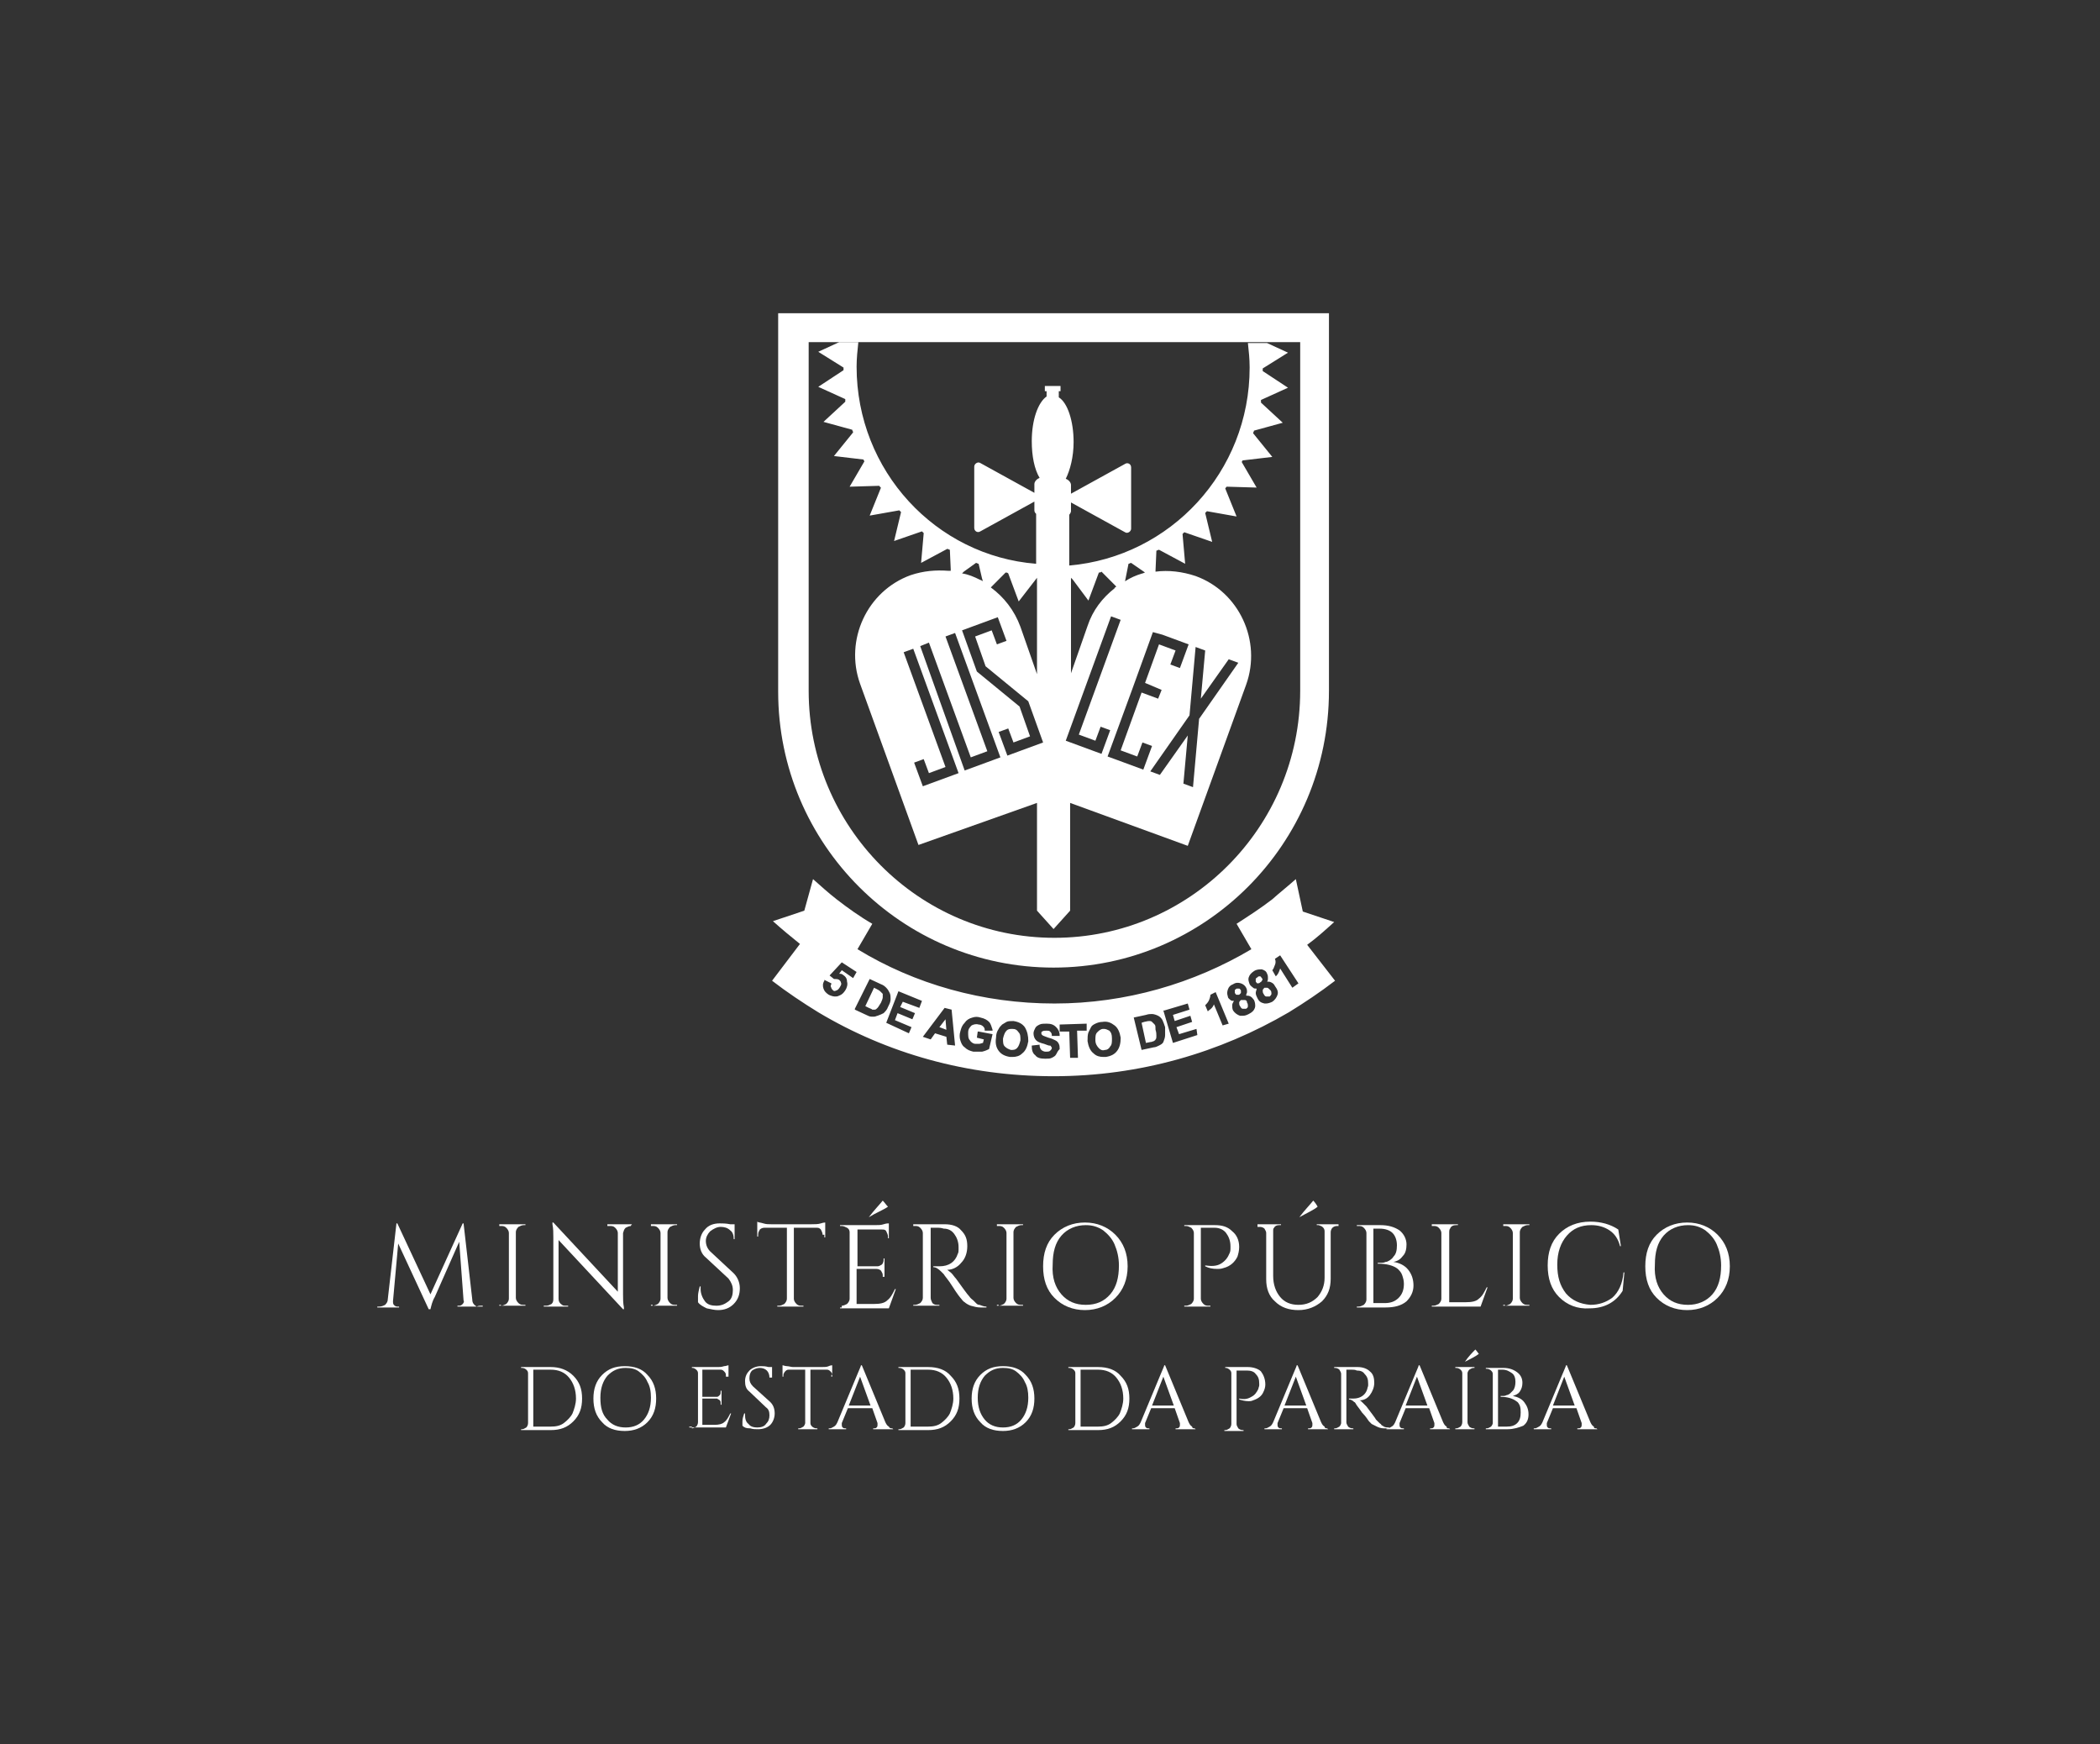 <svg width="295" height="245" viewBox="0 0 295 245" fill="none" xmlns="http://www.w3.org/2000/svg">
<rect x="0" y="0" width="295" height="245" fill="#333333" stroke="none"/>
<path d="M148 135.911C169.302 135.911 186.686 118.563 186.686 97.031V44H109.314V97.154C109.314 118.563 126.698 135.911 148 135.911ZM113.477 48.06H182.646V97.031C182.646 116.225 167.098 131.728 148.122 131.728C129.024 131.728 113.599 116.102 113.599 97.031V48.06H113.477Z" fill="white"/>
<path d="M145.674 112.78V127.914L148 130.498L150.326 127.914V112.78L166.853 118.809L175.055 96.169C177.259 90.017 174.076 83.127 167.955 80.912C166.118 80.297 164.16 80.051 162.323 80.297V80.174L162.446 77.344C162.568 77.344 162.691 77.221 162.813 77.221L166.486 79.19L166.118 75.007C166.241 74.883 166.241 74.883 166.363 74.76L170.281 76.114L169.301 72.053C169.424 71.93 169.424 71.93 169.546 71.807L173.709 72.546L172.117 68.608C172.24 68.485 172.24 68.362 172.362 68.362L176.524 68.485L174.443 64.917C174.443 64.794 174.566 64.671 174.566 64.671L178.728 64.179L176.035 60.857C176.035 60.734 176.157 60.611 176.157 60.488L180.197 59.38L177.137 56.55C177.137 56.427 177.137 56.304 177.137 56.181L180.932 54.459L177.381 52.121C177.381 51.998 177.381 51.875 177.381 51.752L180.932 49.537L177.993 48.184H175.3C175.423 49.291 175.545 50.398 175.545 51.629C175.545 66.271 164.405 78.206 150.204 79.436V72.3C150.326 72.177 150.448 71.93 150.448 71.807V70.577L158.039 74.76C158.406 75.007 158.896 74.637 158.896 74.268V65.655C158.896 65.163 158.406 64.917 158.039 65.163L150.448 69.347V68.116C150.448 67.747 150.081 67.378 149.714 67.255C150.326 66.025 150.816 64.179 150.816 62.087C150.816 59.134 149.959 56.55 148.734 55.812V54.951H148.979V54.213H146.776V54.951H147.021V55.689C145.796 56.55 144.939 59.011 144.939 61.964C144.939 64.056 145.307 65.901 146.041 67.132C145.674 67.255 145.307 67.624 145.307 67.993V69.224L137.716 65.04C137.349 64.794 136.859 65.163 136.859 65.532V74.145C136.859 74.637 137.349 74.883 137.716 74.637L145.307 70.454V71.684C145.307 71.93 145.429 72.053 145.551 72.177V79.19C131.473 78.082 120.332 66.147 120.332 51.506C120.332 50.398 120.455 49.168 120.577 48.06H117.884L114.946 49.414L118.496 51.629C118.496 51.752 118.496 51.875 118.496 51.998L114.946 54.336L118.741 56.058C118.741 56.181 118.741 56.304 118.741 56.427L115.68 59.257L119.72 60.365C119.72 60.488 119.843 60.611 119.843 60.734L117.149 64.056L121.312 64.548C121.312 64.671 121.434 64.794 121.434 64.794L119.353 68.362L123.515 68.239C123.638 68.362 123.638 68.485 123.76 68.485L122.169 72.423L126.331 71.684C126.454 71.807 126.454 71.807 126.576 71.93L125.597 75.991L129.514 74.637C129.637 74.76 129.637 74.76 129.759 74.883L129.392 79.067L133.064 77.098C133.187 77.098 133.309 77.221 133.432 77.221L133.554 79.928V80.174C133.432 80.174 133.309 80.174 133.187 80.174C131.473 80.051 129.759 80.174 127.923 80.789C121.801 83.004 118.618 89.894 120.822 96.046L129.024 118.686L145.674 112.78ZM167.955 90.879L169.301 91.371L168.689 98.138L172.607 92.601L173.954 93.094L168.445 100.968L167.588 110.565L166.241 110.073L166.853 103.306L162.936 108.843L161.589 108.351L167.098 100.476L167.955 90.879ZM163.303 89.156L166.975 90.51L165.751 93.832L164.405 93.34L165.139 91.371L162.813 90.51L160.854 95.923L163.18 96.908L162.691 98.138L160.365 97.277L157.426 105.398L159.753 106.259L160.487 104.29L161.834 104.782L160.609 108.104L156.937 106.751L155.59 106.259L159.018 96.908L159.508 95.554L161.956 88.787L163.303 89.156ZM158.528 79.19C158.651 79.19 158.773 79.067 158.896 79.067L160.854 80.42C160.732 80.42 160.609 80.543 160.487 80.543C159.63 80.789 158.773 81.159 158.039 81.651L158.528 79.19ZM150.326 81.035C150.326 81.035 150.448 81.035 150.326 81.035L150.693 81.405L152.897 84.358L154.366 80.42C154.488 80.42 154.611 80.42 154.733 80.297L156.814 82.389C156.692 82.512 156.57 82.512 156.57 82.635C154.856 83.988 153.509 85.711 152.774 87.926L150.448 94.57V81.035H150.326ZM156.08 86.572L157.426 87.064L151.55 103.183L153.876 104.044L154.611 102.075L155.957 102.568L154.733 105.89L149.714 104.044L156.08 86.572ZM146.531 104.29L141.512 106.136L140.287 102.814L141.634 102.322L142.368 104.29L144.695 103.429L143.225 99.246L137.227 94.324L135.146 88.541L140.165 86.695L141.389 90.017L140.042 90.51L139.308 88.541L136.982 89.402L138.451 93.586L144.45 98.507L146.531 104.29ZM139.43 82.266L141.267 80.42C141.389 80.42 141.512 80.42 141.634 80.543L143.103 84.481L145.674 81.159V94.693L143.348 88.049C142.491 85.711 141.022 83.865 139.186 82.512L139.43 82.266ZM135.39 80.297L137.104 79.067C137.227 79.067 137.349 79.19 137.472 79.19L137.961 81.281L138.084 81.651C137.961 81.528 137.839 81.528 137.594 81.405C136.859 81.035 136.003 80.666 135.146 80.543L135.39 80.297ZM130.493 90.263L136.37 106.382L138.696 105.521L132.82 89.402L134.166 88.91L140.532 106.382L135.513 108.227L129.269 90.756L130.493 90.263ZM126.943 91.617L128.29 91.125L134.656 108.597L129.637 110.442L128.412 107.12L129.759 106.628L130.493 108.597L132.82 107.735L126.943 91.617Z" fill="white"/>
<path d="M174.321 139.479C174.321 139.356 174.321 139.233 174.321 139.11C174.198 138.987 174.198 138.864 174.076 138.864H173.954C173.831 138.864 173.831 138.864 173.709 138.864C173.586 138.987 173.464 138.987 173.464 139.11C173.464 139.233 173.464 139.356 173.464 139.479C173.586 139.603 173.586 139.726 173.709 139.726C173.831 139.726 173.954 139.726 174.076 139.726C174.198 139.603 174.198 139.603 174.321 139.479Z" fill="white"/>
<path d="M162.201 143.909C162.079 143.786 161.956 143.663 161.834 143.54C161.711 143.417 161.589 143.417 161.467 143.417C161.344 143.417 161.222 143.417 160.732 143.54L160.365 143.663L160.977 146.493L161.589 146.37C161.834 146.37 161.956 146.247 162.079 146.247C162.201 146.124 162.324 146.124 162.324 146.001C162.446 145.878 162.446 145.755 162.446 145.509C162.446 145.263 162.446 145.017 162.324 144.647C162.324 144.278 162.323 144.032 162.201 143.909Z" fill="white"/>
<path d="M155.835 144.771C155.59 144.647 155.346 144.524 155.101 144.524H154.978C154.611 144.524 154.366 144.77 154.121 145.017C153.876 145.263 153.876 145.632 153.876 146.124C153.876 146.616 154.121 146.985 154.366 147.231C154.611 147.477 154.856 147.6 155.223 147.477C155.59 147.477 155.835 147.231 155.958 146.985C156.203 146.739 156.203 146.37 156.203 145.878C156.203 145.263 156.08 145.017 155.835 144.771Z" fill="white"/>
<path d="M123.638 139.233C123.515 139.11 123.271 138.987 123.026 138.864L122.781 138.741L121.557 141.325L122.046 141.571C122.291 141.694 122.414 141.694 122.536 141.817C122.658 141.817 122.781 141.817 122.903 141.817C123.026 141.817 123.148 141.694 123.271 141.571C123.393 141.448 123.515 141.202 123.76 140.833C123.883 140.587 124.005 140.218 124.005 140.095C124.005 139.972 124.005 139.726 124.005 139.602C123.883 139.479 123.76 139.356 123.638 139.233Z" fill="white"/>
<path d="M142.246 144.524C141.879 144.524 141.634 144.524 141.389 144.771C141.144 145.017 141.022 145.386 140.899 145.878C140.899 146.37 140.899 146.739 141.144 146.985C141.389 147.231 141.634 147.354 142.001 147.477C142.368 147.477 142.613 147.477 142.858 147.231C143.103 146.985 143.225 146.616 143.348 146.124C143.348 145.632 143.348 145.263 143.103 145.017C142.858 144.647 142.613 144.524 142.246 144.524Z" fill="white"/>
<path d="M131.963 144.278L132.942 144.647L132.82 143.171L131.963 144.278Z" fill="white"/>
<path d="M177.993 138.741C177.871 138.741 177.749 138.741 177.626 138.741C177.504 138.864 177.381 138.987 177.381 139.11C177.381 139.233 177.381 139.479 177.504 139.602C177.626 139.849 177.749 139.972 177.871 139.972C177.993 139.972 178.116 139.972 178.361 139.972C178.483 139.849 178.606 139.726 178.606 139.602C178.606 139.479 178.606 139.233 178.483 139.11C178.238 138.864 178.116 138.741 177.993 138.741Z" fill="white"/>
<path d="M183.625 132.712C184.972 131.728 186.196 130.621 187.42 129.513L183.013 128.037L182.034 123.484C180.932 124.469 179.83 125.33 178.728 126.314C177.137 127.545 175.423 128.652 173.709 129.759L175.79 133.328C167.71 138.126 158.161 140.956 148.122 140.956C138.084 140.956 128.535 138.249 120.455 133.328L122.536 129.759C120.822 128.775 119.108 127.545 117.517 126.314C116.415 125.453 115.313 124.469 114.211 123.484L112.987 127.914L108.58 129.39C109.804 130.498 111.151 131.605 112.375 132.589L108.458 137.757C110.539 139.357 112.742 140.833 114.946 142.187C124.617 147.969 135.88 151.169 148 151.169C160.12 151.169 171.383 147.846 181.054 142.187C183.258 140.833 185.461 139.357 187.543 137.757L183.625 132.712ZM118.374 136.896C118.741 137.142 118.986 137.388 118.986 137.88C119.108 138.249 118.986 138.741 118.741 139.111C118.496 139.48 118.251 139.726 117.884 139.849C117.639 139.972 117.517 139.972 117.272 139.972C117.027 139.972 116.66 139.849 116.415 139.726C116.048 139.48 115.803 139.234 115.68 138.864C115.558 138.495 115.558 138.126 115.803 137.757V137.634L116.782 138.126V138.249C116.66 138.372 116.66 138.618 116.782 138.741C116.782 138.864 116.905 138.988 117.027 139.111C117.15 139.234 117.272 139.234 117.517 139.111C117.639 139.111 117.884 138.864 118.006 138.618C118.129 138.372 118.251 138.249 118.129 138.003C118.129 137.88 118.006 137.757 117.884 137.634C117.639 137.511 117.517 137.511 117.15 137.511L116.537 137.019L118.251 135.173L120.333 136.527L119.843 137.388L118.251 136.281L117.884 136.773C118.006 136.773 118.251 136.773 118.374 136.896ZM123.271 142.679C123.148 142.679 123.026 142.802 122.781 142.802C122.659 142.802 122.536 142.802 122.414 142.802C122.169 142.802 121.924 142.679 121.679 142.556L120.088 141.817V141.694L122.169 137.511L123.76 138.249C124.128 138.372 124.372 138.618 124.495 138.741C124.74 138.988 124.862 139.234 124.985 139.48C125.107 139.726 125.107 140.095 125.107 140.341C125.107 140.71 124.985 140.956 124.74 141.448C124.617 141.817 124.372 142.064 124.128 142.31C123.883 142.433 123.638 142.556 123.271 142.679ZM129.147 141.571L126.821 140.71L126.454 141.448L128.535 142.31L128.168 143.171L126.086 142.31L125.719 143.294L128.045 144.278L127.678 145.14L124.495 143.663L126.209 139.234L129.514 140.587L129.147 141.571ZM133.064 146.739L132.942 145.632L131.351 145.14L130.738 146.001L129.637 145.632L132.697 141.571L133.677 141.817L134.166 146.862L133.064 146.739ZM136.247 146.124C136.37 146.37 136.737 146.616 136.982 146.616C137.104 146.616 137.349 146.616 137.594 146.616C137.717 146.616 137.961 146.493 138.084 146.493L138.206 146.001L137.227 145.755L137.349 144.893H137.472L139.43 145.263L138.941 147.354C138.696 147.477 138.451 147.6 137.961 147.723C137.717 147.723 137.594 147.723 137.349 147.723C137.104 147.723 136.982 147.723 136.737 147.723C136.247 147.6 135.88 147.477 135.513 147.108C135.146 146.862 135.023 146.493 134.901 146.124C134.778 145.755 134.778 145.263 134.901 144.893C135.023 144.401 135.146 144.032 135.513 143.663C135.758 143.294 136.125 143.048 136.615 142.925C136.982 142.802 137.349 142.802 137.717 142.925C138.329 143.048 138.696 143.294 138.941 143.54C139.186 143.786 139.308 144.278 139.43 144.647V144.77H138.329V144.647C138.329 144.401 138.206 144.278 138.084 144.155C137.961 144.032 137.717 143.909 137.472 143.909C137.104 143.786 136.737 143.909 136.492 144.032C136.247 144.278 136.003 144.524 136.003 145.017C136.003 145.509 136.003 145.878 136.247 146.124ZM144.45 146.247C144.327 146.985 144.083 147.6 143.593 147.969C143.226 148.339 142.736 148.462 142.246 148.462C142.124 148.462 142.001 148.462 141.879 148.462C141.144 148.339 140.655 148.093 140.287 147.6C139.92 147.108 139.798 146.493 139.92 145.755C139.92 145.263 140.043 144.893 140.287 144.524C140.41 144.278 140.532 144.155 140.777 143.909C141.022 143.786 141.144 143.663 141.389 143.54C141.634 143.417 142.001 143.417 142.369 143.417C143.103 143.54 143.593 143.786 143.96 144.278C144.327 144.893 144.45 145.509 144.45 146.247ZM148.367 148.093C148.245 148.339 148 148.462 147.755 148.585C147.51 148.708 147.266 148.708 146.898 148.708H146.776C146.164 148.708 145.674 148.585 145.429 148.216C145.062 147.969 144.939 147.477 144.939 146.985V146.862L146.041 146.739V146.862C146.041 147.108 146.164 147.354 146.286 147.477C146.409 147.6 146.653 147.723 146.898 147.723C147.143 147.723 147.388 147.723 147.51 147.6C147.633 147.477 147.755 147.354 147.755 147.231C147.755 147.108 147.755 147.108 147.633 146.985C147.633 146.862 147.51 146.862 147.388 146.862C147.266 146.862 147.021 146.739 146.653 146.616C146.164 146.493 145.796 146.37 145.552 146.124C145.307 145.878 145.184 145.509 145.184 145.14C145.184 144.893 145.307 144.647 145.429 144.401C145.552 144.155 145.796 144.032 146.041 143.909C146.286 143.786 146.653 143.786 147.021 143.786C147.633 143.786 148 143.909 148.367 144.278C148.612 144.524 148.857 144.893 148.857 145.386V145.509H147.755V145.386C147.755 145.14 147.633 145.017 147.51 144.893C147.388 144.77 147.266 144.77 147.021 144.77C146.776 144.77 146.531 144.77 146.409 144.893C146.286 144.893 146.286 145.017 146.286 145.14C146.286 145.263 146.286 145.263 146.409 145.386C146.531 145.509 146.653 145.509 147.266 145.755C147.755 145.878 148 146.001 148.245 146.124C148.49 146.247 148.612 146.37 148.735 146.616C148.857 146.862 148.857 147.108 148.857 147.354C148.612 147.6 148.49 147.846 148.367 148.093ZM151.428 148.585H150.326L150.204 144.893H148.857V143.909L152.652 143.786V144.77H151.305L151.428 148.585ZM156.937 147.6C156.57 148.093 156.08 148.339 155.345 148.462C155.223 148.462 155.101 148.462 154.978 148.462C154.488 148.462 153.999 148.339 153.631 147.969C153.142 147.6 152.897 146.985 152.775 146.247C152.775 145.755 152.775 145.386 152.897 145.017C153.019 144.77 153.142 144.524 153.264 144.278C153.387 144.032 153.631 143.909 153.876 143.786C154.121 143.663 154.488 143.54 154.856 143.54C155.59 143.417 156.08 143.663 156.57 144.032C157.059 144.401 157.304 145.017 157.427 145.755C157.427 146.493 157.304 147.108 156.937 147.6ZM163.67 145.386C163.67 145.755 163.548 146.001 163.425 146.37C163.303 146.616 163.058 146.739 162.813 146.862C162.568 146.985 162.323 147.108 162.079 147.108L160.365 147.477L159.263 142.925L160.977 142.556C161.344 142.433 161.589 142.433 161.834 142.433C162.079 142.433 162.446 142.556 162.691 142.679C162.936 142.802 163.18 143.048 163.303 143.294C163.425 143.54 163.548 143.909 163.67 144.278C163.67 144.77 163.67 145.14 163.67 145.386ZM168.2 145.386L164.772 146.493L163.425 141.94H163.548L166.853 140.956L167.098 141.817L164.772 142.556L165.017 143.417L167.22 142.679L167.465 143.54L165.262 144.278L165.629 145.263L168.077 144.524L168.2 145.386ZM171.75 144.032L170.526 141.079C170.403 141.448 170.159 141.694 169.791 141.94L169.669 142.064L169.302 141.202C169.424 141.079 169.669 140.833 169.791 140.587C169.914 140.341 170.036 139.972 170.036 139.726L170.771 139.357L172.607 143.786L171.75 144.032ZM176.28 141.571C176.157 141.94 175.912 142.187 175.423 142.433C175.178 142.556 174.933 142.679 174.566 142.679C174.443 142.679 174.321 142.679 174.198 142.679C173.831 142.556 173.464 142.31 173.219 141.94C173.097 141.694 173.097 141.448 173.097 141.202C173.097 140.956 173.219 140.833 173.342 140.587C173.097 140.587 172.974 140.587 172.852 140.464C172.729 140.341 172.485 140.218 172.485 139.972C172.362 139.603 172.362 139.357 172.485 138.988C172.607 138.618 172.852 138.372 173.219 138.249C173.586 138.003 173.954 138.003 174.321 138.126C174.688 138.249 174.933 138.495 175.055 138.741C175.178 138.988 175.178 139.111 175.178 139.357C175.178 139.48 175.055 139.603 175.055 139.849C175.3 139.849 175.423 139.849 175.668 139.972C175.912 140.095 176.035 140.341 176.157 140.464C176.28 140.71 176.402 141.202 176.28 141.571ZM179.463 139.726C179.34 140.095 179.095 140.464 178.728 140.71C178.483 140.833 178.116 140.956 177.871 140.956C177.749 140.956 177.749 140.956 177.626 140.956C177.137 140.833 176.892 140.71 176.647 140.218C176.525 139.972 176.402 139.726 176.402 139.48C176.402 139.234 176.525 139.111 176.525 138.864C176.28 138.864 176.157 138.864 176.035 138.741C175.912 138.618 175.668 138.495 175.545 138.249C175.423 137.88 175.3 137.634 175.423 137.265C175.545 136.896 175.79 136.65 176.157 136.404C176.525 136.158 176.892 136.158 177.259 136.158C177.626 136.281 177.871 136.404 177.994 136.773C178.116 137.019 178.116 137.142 178.116 137.388C178.116 137.511 178.116 137.757 177.994 137.88C178.238 137.88 178.361 137.88 178.606 138.003C178.851 138.126 178.973 138.249 179.095 138.495C179.463 138.988 179.585 139.357 179.463 139.726ZM181.544 138.741L179.83 136.035C179.708 136.404 179.585 136.773 179.34 137.019L179.218 137.142L178.728 136.281C178.851 136.158 178.973 135.911 179.095 135.542C179.218 135.296 179.218 134.927 179.095 134.681L179.83 134.189L182.401 138.126L181.544 138.741Z" fill="white"/>
<path d="M174.811 140.464C174.688 140.464 174.688 140.464 174.566 140.464C174.443 140.464 174.443 140.464 174.321 140.464C174.199 140.587 174.076 140.71 174.076 140.833C174.076 140.956 174.076 141.202 174.199 141.325C174.321 141.571 174.443 141.694 174.566 141.694C174.688 141.694 174.811 141.694 175.056 141.694C175.178 141.571 175.3 141.571 175.3 141.325C175.3 141.202 175.3 140.956 175.178 140.833C175.178 140.587 175.056 140.464 174.811 140.464Z" fill="white"/>
<path d="M177.259 137.388C177.136 137.265 177.136 137.142 177.014 137.142H176.892C176.769 137.142 176.769 137.142 176.647 137.265C176.524 137.388 176.402 137.388 176.402 137.511C176.402 137.634 176.402 137.757 176.402 137.88C176.524 138.003 176.524 138.126 176.647 138.126C176.769 138.126 176.892 138.126 177.014 138.003C177.136 137.88 177.259 137.88 177.259 137.757C177.381 137.634 177.381 137.511 177.259 137.388Z" fill="white"/>
<path d="M67.568 183.406H67.813V183.529H64.263V183.406H64.508C64.753 183.406 64.875 183.283 64.997 183.16C65.12 183.037 65.242 182.79 65.12 182.667L64.508 174.424L61.08 182.175C60.713 182.79 60.59 183.406 60.468 183.898H60.223L55.938 174.67L55.204 182.79C55.204 182.914 55.204 183.16 55.326 183.283C55.449 183.406 55.571 183.529 55.816 183.529H56.061V183.652H53V183.529H53.245C53.612 183.529 53.857 183.406 54.102 183.283C54.347 183.037 54.469 182.79 54.469 182.544L55.693 171.84H55.816L60.468 181.806L64.997 171.84H65.12L66.344 182.544C66.344 183.037 66.589 183.283 66.956 183.529C67.201 183.406 67.446 183.406 67.568 183.406Z" fill="white"/>
<path d="M70.384 183.406C70.629 183.406 70.874 183.283 71.118 183.16C71.363 182.914 71.486 182.667 71.486 182.421V173.193C71.486 172.947 71.363 172.701 71.118 172.455C70.874 172.209 70.629 172.209 70.384 172.209H70.139V171.963H73.812V172.086H73.567C73.322 172.086 73.077 172.209 72.832 172.332C72.588 172.578 72.465 172.824 72.465 173.07V182.298C72.465 182.544 72.588 182.791 72.832 183.037C73.077 183.283 73.322 183.283 73.567 183.283H73.812V183.406H70.139V183.283H70.384V183.406Z" fill="white"/>
<path d="M88.625 172.209C88.38 172.209 88.135 172.332 87.891 172.455C87.646 172.701 87.646 172.824 87.523 173.193V181.806C87.523 182.421 87.523 183.037 87.646 183.652V183.898H87.523L78.464 174.178V182.421C78.464 182.79 78.586 183.037 78.954 183.283C79.076 183.406 79.321 183.406 79.443 183.406H79.811V183.529H76.383V183.406H76.75C76.995 183.406 77.24 183.283 77.485 183.16C77.73 182.914 77.73 182.667 77.73 182.421V173.808C77.73 173.193 77.73 172.578 77.607 171.963V171.717H77.73L86.789 181.437V173.193C86.789 172.947 86.666 172.701 86.421 172.455C86.177 172.209 85.932 172.209 85.687 172.209H85.32V171.963H88.748V172.086H88.625V172.209Z" fill="white"/>
<path d="M91.686 183.406C91.931 183.406 92.175 183.283 92.42 183.16C92.665 182.914 92.788 182.667 92.788 182.421V173.193C92.788 172.947 92.665 172.701 92.42 172.455C92.175 172.209 91.931 172.209 91.686 172.209H91.441V171.963H95.114V172.086H94.869C94.624 172.086 94.379 172.209 94.134 172.332C93.889 172.578 93.767 172.824 93.767 173.07V182.298C93.767 182.544 93.889 182.791 94.134 183.037C94.379 183.283 94.624 183.283 94.869 183.283H95.114V183.406H91.441V183.283H91.686V183.406Z" fill="white"/>
<path d="M98.052 182.914C98.052 182.79 98.052 182.421 98.052 182.052C98.052 181.683 98.174 181.191 98.297 180.699H98.419C98.419 180.822 98.419 180.945 98.419 181.068C98.419 181.683 98.664 182.298 99.031 182.79C99.398 183.283 100.011 183.406 100.623 183.406C101.357 183.406 101.847 183.16 102.337 182.79C102.826 182.421 102.949 181.806 102.949 181.191C102.949 180.576 102.704 180.084 102.337 179.591L99.154 176.638C98.541 176.146 98.297 175.408 98.297 174.67C98.297 173.932 98.541 173.193 99.031 172.701C99.521 172.086 100.255 171.84 101.112 171.84C101.48 171.84 101.969 171.84 102.581 171.963H103.194V174.055H103.071C103.071 173.562 102.949 173.07 102.581 172.824C102.214 172.455 101.724 172.332 101.235 172.332C100.745 172.332 100.255 172.578 99.766 172.947C99.398 173.316 99.154 173.808 99.154 174.301C99.154 174.916 99.398 175.408 99.766 175.777L103.071 178.853C103.561 179.345 103.928 180.084 103.928 180.945C103.928 181.806 103.683 182.544 103.071 183.16C102.459 183.775 101.724 184.021 100.867 184.021C100.378 184.021 99.888 183.898 99.276 183.775C98.786 183.529 98.297 183.283 98.052 182.914Z" fill="white"/>
<path d="M115.558 173.439C115.558 173.193 115.436 172.947 115.313 172.701C115.068 172.455 114.946 172.455 114.701 172.455H111.518V182.421C111.518 182.667 111.641 182.913 111.885 183.16C112.13 183.406 112.375 183.406 112.62 183.406H112.865V183.529H109.192V183.406H109.437C109.682 183.406 109.927 183.283 110.172 183.16C110.416 182.913 110.539 182.667 110.539 182.421V172.455H107.356C107.111 172.455 106.866 172.578 106.744 172.701C106.621 172.947 106.499 173.07 106.499 173.439V173.685H106.376V171.594C106.499 171.717 106.866 171.717 107.233 171.84C107.601 171.963 107.968 171.963 108.335 171.963H113.967C114.456 171.963 114.946 171.963 115.313 171.84C115.681 171.717 115.925 171.717 115.925 171.717V173.808H115.803V173.439H115.558Z" fill="white"/>
<path d="M118.251 183.406C118.496 183.406 118.741 183.282 118.986 183.159C119.231 182.913 119.353 182.667 119.353 182.421V173.07C119.353 172.824 119.231 172.578 118.986 172.455C118.741 172.332 118.496 172.209 118.251 172.209H118.006V172.086H122.903C123.393 172.086 123.76 172.086 124.127 171.963C124.495 171.84 124.74 171.84 124.862 171.84V173.931H124.74V173.685C124.74 173.439 124.617 173.193 124.495 172.947C124.372 172.701 124.127 172.701 123.883 172.701H120.455V177.869H123.271C123.515 177.869 123.638 177.746 123.883 177.623C124.005 177.5 124.127 177.253 124.127 177.007V176.761H124.25V179.345H124.005V179.099C124.005 178.853 123.883 178.73 123.76 178.484C123.638 178.361 123.393 178.238 123.148 178.238H120.332V183.159H122.781C123.638 183.159 124.25 183.036 124.617 182.667C125.107 182.298 125.352 181.806 125.719 181.068H125.841L124.862 183.775H118.006V183.652H118.251V183.406ZM122.046 170.978C122.781 169.994 123.515 169.256 124.005 168.641C124.25 168.887 124.495 169.256 124.74 169.502C124.005 169.994 123.026 170.363 122.046 170.978Z" fill="white"/>
<path d="M131.84 172.455H130.738V182.298C130.738 182.544 130.861 182.791 130.983 183.037C131.228 183.283 131.473 183.283 131.718 183.283H131.963V183.406H128.29V183.283H128.535C128.78 183.283 129.025 183.16 129.269 183.037C129.514 182.791 129.637 182.544 129.637 182.298V173.193C129.637 172.947 129.514 172.701 129.269 172.455C129.025 172.209 128.78 172.209 128.535 172.209H128.29V171.963H132.697C133.677 171.963 134.534 172.209 135.023 172.824C135.635 173.439 135.88 174.055 135.88 175.039C135.88 175.9 135.635 176.761 135.023 177.377C134.534 177.992 133.799 178.361 133.065 178.361C133.187 178.484 133.432 178.607 133.677 178.853C133.921 179.099 134.044 179.345 134.289 179.591C135.268 180.945 135.88 181.806 136.125 182.052C136.37 182.421 136.615 182.544 136.737 182.667C136.86 182.791 136.982 182.914 137.104 183.037C137.227 183.16 137.349 183.283 137.594 183.283C137.961 183.406 138.206 183.529 138.574 183.529V183.652H137.717C137.227 183.652 136.86 183.529 136.37 183.406C136.003 183.283 135.635 183.037 135.513 182.914C135.268 182.791 135.146 182.544 135.023 182.421C134.901 182.298 134.411 181.683 133.799 180.699C133.187 179.714 132.697 179.222 132.575 178.976C132.452 178.853 132.33 178.73 132.208 178.607C131.84 178.238 131.473 177.992 131.106 177.992V177.869C131.228 177.869 131.351 177.869 131.473 177.869C131.595 177.869 131.84 177.869 131.963 177.869C133.309 177.869 134.166 177.254 134.534 176.146C134.656 175.9 134.656 175.777 134.656 175.531C134.656 175.285 134.656 175.162 134.656 175.162C134.656 174.424 134.411 173.809 134.044 173.316C133.677 172.824 133.187 172.578 132.575 172.578C132.575 172.578 132.208 172.455 131.84 172.455Z" fill="white"/>
<path d="M140.287 183.406C140.532 183.406 140.777 183.283 141.022 183.16C141.267 182.914 141.389 182.667 141.389 182.421V173.193C141.389 172.947 141.267 172.701 141.022 172.455C140.777 172.209 140.532 172.209 140.287 172.209H140.042V171.963H143.715V172.086H143.47C143.225 172.086 142.981 172.209 142.736 172.332C142.491 172.578 142.369 172.824 142.369 173.07V182.298C142.369 182.544 142.491 182.791 142.736 183.037C142.981 183.283 143.225 183.283 143.47 183.283H143.715V183.406H140.042V183.283H140.287V183.406Z" fill="white"/>
<path d="M148.122 173.439C149.224 172.332 150.693 171.717 152.407 171.717C154.121 171.717 155.59 172.332 156.692 173.439C157.794 174.547 158.406 176.023 158.406 177.869C158.406 179.714 157.794 181.191 156.692 182.298C155.59 183.406 154.121 184.021 152.407 184.021C150.693 184.021 149.224 183.406 148.122 182.298C147.02 181.191 146.531 179.714 146.531 177.869C146.531 176.023 147.02 174.547 148.122 173.439ZM149.102 181.806C149.959 182.79 151.06 183.283 152.529 183.283C153.999 183.283 155.1 182.79 155.957 181.806C156.814 180.822 157.182 179.468 157.182 177.746C157.182 176.638 156.937 175.654 156.569 174.793C156.202 173.932 155.59 173.316 154.978 172.824C154.243 172.332 153.509 172.086 152.529 172.086C151.183 172.086 149.959 172.578 149.102 173.562C148.245 174.547 147.877 175.9 147.877 177.623C147.755 179.468 148.245 180.822 149.102 181.806Z" fill="white"/>
<path d="M174.076 175.162C174.076 175.654 173.953 176.146 173.831 176.515C173.464 177.254 172.852 177.869 171.872 178.115C171.505 178.238 171.26 178.238 171.015 178.238C170.281 178.238 169.791 178.115 169.301 177.869V177.746C170.158 177.869 170.893 177.869 171.505 177.5C172.117 177.131 172.484 176.638 172.729 176.023C172.852 175.777 172.852 175.531 172.852 175.408C172.852 175.162 172.852 175.039 172.852 175.039C172.852 174.301 172.607 173.685 172.24 173.193C171.872 172.701 171.26 172.455 170.648 172.455H168.689V182.421C168.689 182.667 168.812 182.914 169.057 183.16C169.301 183.406 169.546 183.406 169.791 183.406H170.036V183.529H166.363V183.406H166.608C166.853 183.406 167.098 183.283 167.343 183.16C167.588 182.914 167.71 182.667 167.71 182.421V173.193C167.71 172.947 167.588 172.701 167.343 172.455C167.098 172.332 166.853 172.209 166.608 172.209H166.363V172.086H170.648C171.75 172.086 172.484 172.332 173.097 172.947C173.709 173.439 174.076 174.178 174.076 175.162Z" fill="white"/>
<path d="M188.032 172.209H187.787C187.543 172.209 187.298 172.332 187.175 172.455C187.053 172.578 186.93 172.824 186.93 173.07V179.591C186.93 180.945 186.563 181.929 185.706 182.79C184.849 183.529 183.747 184.021 182.401 184.021C181.054 184.021 179.952 183.652 179.095 182.79C178.238 182.052 177.871 180.945 177.871 179.714V173.193C177.871 172.947 177.749 172.824 177.626 172.578C177.504 172.455 177.259 172.332 177.014 172.332H176.647V171.963H179.952V172.086H179.708C179.34 172.086 179.095 172.209 178.973 172.455C178.851 172.578 178.851 172.701 178.851 172.824V179.222C178.851 180.453 179.218 181.437 179.83 182.175C180.442 182.913 181.299 183.282 182.401 183.282C183.503 183.282 184.36 182.913 185.094 182.175C185.706 181.437 186.074 180.576 186.074 179.468V172.947C186.074 172.578 185.829 172.332 185.584 172.209C185.461 172.209 185.339 172.086 185.217 172.086H184.972V171.963H188.032V172.209ZM182.523 170.978C183.258 169.994 183.992 169.256 184.482 168.641C184.727 168.887 184.972 169.256 185.094 169.502C184.482 169.994 183.625 170.363 182.523 170.978Z" fill="white"/>
<path d="M194.643 183.652H190.603V183.529H190.848C191.093 183.529 191.338 183.406 191.582 183.283C191.827 183.037 191.95 182.79 191.95 182.544V173.193C191.95 172.947 191.827 172.701 191.582 172.455C191.338 172.209 191.093 172.209 190.848 172.209H190.603V172.086H193.908C195.01 172.086 195.867 172.332 196.602 172.824C197.214 173.316 197.581 174.055 197.581 174.793C197.581 175.408 197.459 176.023 197.091 176.392C196.724 176.885 196.357 177.131 195.745 177.254C196.602 177.377 197.336 177.746 197.826 178.361C198.316 178.976 198.561 179.714 198.561 180.576C198.561 181.437 198.193 182.175 197.581 182.79C196.847 183.406 195.867 183.652 194.643 183.652ZM192.929 183.037H194.521C195.378 183.037 195.99 182.79 196.479 182.298C196.969 181.806 197.214 181.191 197.214 180.33C197.214 179.838 197.091 179.468 196.969 179.099C196.847 178.73 196.602 178.484 196.357 178.238C195.745 177.746 194.765 177.5 193.541 177.5V177.377H193.664C193.786 177.377 193.908 177.377 194.031 177.377C194.153 177.377 194.398 177.377 194.643 177.254C194.888 177.254 195.01 177.131 195.255 177.008C195.378 176.885 195.622 176.761 195.745 176.515C196.112 176.146 196.234 175.654 196.234 174.916C196.234 174.178 195.99 173.562 195.622 173.193C195.255 172.824 194.643 172.578 193.786 172.578H192.929V183.037Z" fill="white"/>
<path d="M201.376 183.406C201.621 183.406 201.866 183.283 202.111 183.16C202.356 182.914 202.478 182.667 202.478 182.421V173.193C202.478 172.947 202.356 172.701 202.111 172.455C201.866 172.209 201.621 172.209 201.376 172.209H201.131V171.963H204.804V172.086H204.559C204.192 172.086 203.825 172.209 203.702 172.578C203.58 172.701 203.58 172.947 203.58 173.07V182.914H205.906C206.763 182.914 207.375 182.79 207.742 182.421C208.232 182.052 208.477 181.56 208.844 180.822H208.966L207.987 183.529H201.131V183.406H201.376Z" fill="white"/>
<path d="M211.415 183.406C211.66 183.406 211.904 183.283 212.149 183.16C212.394 182.914 212.517 182.667 212.517 182.421V173.193C212.517 172.947 212.394 172.701 212.149 172.455C211.904 172.209 211.66 172.209 211.415 172.209H211.17V171.963H214.843V172.086H214.598C214.353 172.086 214.108 172.209 213.863 172.332C213.618 172.578 213.496 172.824 213.496 173.07V182.298C213.496 182.544 213.618 182.791 213.863 183.037C214.108 183.283 214.353 183.283 214.598 183.283H214.843V183.406H211.17V183.283H211.415V183.406Z" fill="white"/>
<path d="M219.005 182.175C217.903 181.068 217.414 179.591 217.414 177.746C217.414 175.9 217.903 174.424 219.005 173.316C220.107 172.209 221.576 171.594 223.412 171.594C224.881 171.594 226.228 171.963 227.33 172.701L227.697 175.039H227.575C227.33 174.055 226.84 173.316 226.106 172.824C225.371 172.332 224.514 172.086 223.535 172.086C222.066 172.086 220.964 172.578 220.107 173.562C219.25 174.547 218.76 175.9 218.76 177.623C218.76 179.345 219.127 180.576 219.984 181.683C220.841 182.667 221.943 183.16 223.412 183.283C224.637 183.283 225.616 182.914 226.473 182.298C227.33 181.56 227.942 180.33 228.064 178.73H228.187L227.942 181.314C226.963 182.914 225.371 183.775 223.29 183.775C221.576 183.898 220.107 183.283 219.005 182.175Z" fill="white"/>
<path d="M232.716 173.439C233.818 172.332 235.287 171.717 237.001 171.717C238.715 171.717 240.184 172.332 241.286 173.439C242.388 174.547 243 176.023 243 177.869C243 179.714 242.388 181.191 241.286 182.298C240.184 183.406 238.715 184.021 237.001 184.021C235.287 184.021 233.818 183.406 232.716 182.298C231.615 181.191 231.125 179.714 231.125 177.869C231.125 176.023 231.615 174.547 232.716 173.439ZM233.696 181.806C234.553 182.79 235.655 183.283 237.124 183.283C238.47 183.283 239.695 182.79 240.552 181.806C241.409 180.822 241.776 179.468 241.776 177.746C241.776 176.638 241.531 175.654 241.164 174.793C240.796 173.932 240.184 173.316 239.572 172.824C238.838 172.332 238.103 172.086 237.124 172.086C235.777 172.086 234.553 172.578 233.696 173.562C232.839 174.547 232.472 175.9 232.472 177.623C232.349 179.468 232.839 180.822 233.696 181.806Z" fill="white"/>
<path d="M80.545 193.249C81.402 194.11 81.769 195.095 81.769 196.448C81.769 197.801 81.402 198.786 80.545 199.647C79.688 200.508 78.709 200.877 77.362 200.877H73.2V200.754H73.322C73.567 200.754 73.689 200.631 73.934 200.508C74.057 200.385 74.179 200.139 74.179 199.893V192.88C74.179 192.634 74.057 192.511 73.934 192.388C73.812 192.265 73.567 192.142 73.322 192.142H73.2V192.019H77.362C78.586 192.019 79.688 192.388 80.545 193.249ZM74.914 192.388V200.385H77.362C78.097 200.385 78.709 200.262 79.198 199.893C79.688 199.524 80.178 199.032 80.423 198.54C80.668 197.924 80.912 197.186 80.912 196.448C80.912 195.218 80.545 194.233 79.933 193.495C79.321 192.757 78.464 192.388 77.362 192.388H74.914Z" fill="white"/>
<path d="M84.585 193.126C85.442 192.265 86.421 191.896 87.768 191.896C89.115 191.896 90.216 192.265 90.951 193.126C91.808 193.987 92.175 195.095 92.175 196.448C92.175 197.801 91.808 198.909 90.951 199.77C90.094 200.631 88.992 201.001 87.768 201.001C86.421 201.001 85.32 200.631 84.585 199.77C83.728 198.909 83.361 197.801 83.361 196.448C83.361 195.095 83.728 193.987 84.585 193.126ZM85.32 199.401C85.932 200.139 86.789 200.508 87.891 200.508C88.992 200.508 89.849 200.139 90.461 199.401C91.073 198.663 91.441 197.678 91.441 196.325C91.441 195.464 91.318 194.725 90.951 194.11C90.706 193.495 90.216 193.003 89.727 192.634C89.237 192.265 88.625 192.142 87.891 192.142C86.789 192.142 86.054 192.511 85.32 193.249C84.707 193.987 84.34 194.972 84.34 196.325C84.34 197.678 84.585 198.663 85.32 199.401Z" fill="white"/>
<path d="M97.194 200.631C97.439 200.631 97.562 200.508 97.806 200.385C97.929 200.262 98.051 200.016 98.051 199.77V192.88C98.051 192.634 97.929 192.511 97.806 192.388C97.684 192.265 97.439 192.142 97.317 192.142H97.194V192.019H100.867C101.112 192.019 101.357 192.019 101.724 191.895C101.969 191.895 102.214 191.772 102.336 191.772V193.372H101.969V193.126C101.969 192.88 101.846 192.757 101.724 192.634C101.602 192.511 101.479 192.388 101.234 192.388H98.663V196.202H100.745C100.867 196.202 100.99 196.079 101.112 195.956C101.234 195.833 101.234 195.71 101.234 195.464V195.341H101.357V197.309H101.234V197.063C101.234 196.94 101.234 196.817 101.112 196.694C100.99 196.571 100.867 196.571 100.745 196.448H98.663V200.139H100.377C100.99 200.139 101.479 200.016 101.724 199.77C102.091 199.524 102.336 199.032 102.581 198.54H102.703L101.969 200.508H96.827V200.385H97.194V200.631Z" fill="white"/>
<path d="M104.295 200.262C104.295 200.139 104.295 199.893 104.295 199.647C104.295 199.278 104.417 198.909 104.54 198.54H104.662C104.662 198.663 104.662 198.663 104.662 198.786C104.662 199.278 104.785 199.77 105.152 200.016C105.397 200.385 105.886 200.508 106.376 200.508C106.866 200.508 107.355 200.385 107.6 200.016C107.968 199.647 108.09 199.278 108.09 198.786C108.09 198.294 107.968 197.925 107.6 197.678L105.274 195.464C104.785 195.095 104.662 194.602 104.662 193.987C104.662 193.372 104.907 192.88 105.274 192.511C105.642 192.142 106.254 191.896 106.866 191.896C107.233 191.896 107.478 191.896 107.968 192.019H108.457V193.495H108.09C108.09 193.126 107.968 192.757 107.723 192.511C107.478 192.265 107.111 192.142 106.743 192.142C106.376 192.142 106.009 192.265 105.642 192.511C105.397 192.757 105.274 193.126 105.274 193.618C105.274 193.987 105.397 194.356 105.764 194.725L108.212 196.94C108.58 197.309 108.825 197.801 108.825 198.54C108.825 199.155 108.58 199.77 108.212 200.139C107.845 200.508 107.233 200.754 106.499 200.754C106.131 200.754 105.764 200.754 105.397 200.631C104.785 200.631 104.54 200.508 104.295 200.262Z" fill="white"/>
<path d="M116.905 193.126C116.905 192.88 116.782 192.757 116.66 192.634C116.538 192.511 116.415 192.388 116.17 192.388H113.844V199.893C113.844 200.139 113.967 200.262 114.089 200.385C114.212 200.508 114.456 200.631 114.701 200.631H114.824V200.754H112.13V200.631H112.253C112.498 200.631 112.62 200.508 112.865 200.385C112.987 200.262 113.11 200.016 113.11 199.893V192.388H110.784C110.539 192.388 110.416 192.511 110.294 192.634C110.172 192.757 110.049 193.003 110.049 193.126V193.372H109.927V191.772C110.049 191.772 110.294 191.895 110.539 191.895C110.784 191.895 111.151 192.019 111.396 192.019H115.436C115.803 192.019 116.17 192.019 116.415 191.895C116.66 191.772 116.905 191.772 116.905 191.772V193.372H116.782V193.126H116.905Z" fill="white"/>
<path d="M125.352 200.631L125.474 200.754H122.659V200.631H122.781C122.903 200.631 123.026 200.631 123.148 200.508C123.271 200.385 123.271 200.262 123.271 200.139C123.271 200.016 123.271 199.893 123.271 199.893L122.536 197.801H119.108L118.251 199.893C118.251 200.016 118.251 200.139 118.251 200.139C118.251 200.262 118.251 200.385 118.374 200.508C118.496 200.631 118.619 200.631 118.741 200.631H118.863V200.754H116.415V200.631H116.537C116.782 200.631 116.905 200.508 117.15 200.385C117.394 200.262 117.517 200.016 117.639 199.77L120.455 193.003C120.7 192.388 120.945 191.896 120.945 191.772H121.067L124.373 199.77C124.495 200.016 124.617 200.262 124.862 200.385C124.985 200.631 125.107 200.631 125.352 200.631ZM119.231 197.432H122.291L120.822 193.372L119.231 197.432Z" fill="white"/>
<path d="M133.554 193.249C134.411 194.11 134.778 195.095 134.778 196.448C134.778 197.801 134.411 198.786 133.554 199.647C132.697 200.508 131.718 200.877 130.371 200.877H126.208V200.754H126.331C126.576 200.754 126.698 200.631 126.943 200.508C127.065 200.385 127.188 200.139 127.188 199.893V192.88C127.188 192.634 127.065 192.511 126.943 192.388C126.821 192.265 126.576 192.142 126.331 192.142H126.208V192.019H130.371C131.718 192.019 132.819 192.388 133.554 193.249ZM127.922 192.388V200.385H130.371C131.105 200.385 131.718 200.262 132.207 199.893C132.697 199.524 133.187 199.032 133.431 198.54C133.676 197.924 133.921 197.186 133.921 196.448C133.921 195.218 133.554 194.233 132.942 193.495C132.33 192.757 131.473 192.388 130.371 192.388H127.922Z" fill="white"/>
<path d="M137.716 193.126C138.573 192.265 139.553 191.896 140.899 191.896C142.246 191.896 143.348 192.265 144.082 193.126C144.939 193.987 145.307 195.095 145.307 196.448C145.307 197.801 144.939 198.909 144.082 199.77C143.225 200.631 142.124 201.001 140.899 201.001C139.553 201.001 138.451 200.631 137.716 199.77C136.859 198.909 136.492 197.801 136.492 196.448C136.492 195.095 136.859 193.987 137.716 193.126ZM138.329 199.401C138.941 200.139 139.798 200.508 140.899 200.508C142.001 200.508 142.858 200.139 143.47 199.401C144.082 198.663 144.45 197.678 144.45 196.325C144.45 195.464 144.327 194.725 143.96 194.11C143.715 193.495 143.225 193.003 142.736 192.634C142.246 192.265 141.634 192.142 140.899 192.142C139.798 192.142 139.063 192.511 138.329 193.249C137.716 193.987 137.349 194.972 137.349 196.325C137.349 197.678 137.716 198.663 138.329 199.401Z" fill="white"/>
<path d="M157.426 193.249C158.283 194.11 158.651 195.095 158.651 196.448C158.651 197.801 158.283 198.786 157.426 199.647C156.569 200.508 155.59 200.877 154.243 200.877H150.081V200.754H150.203C150.448 200.754 150.571 200.631 150.816 200.508C150.938 200.385 151.06 200.139 151.06 199.893V192.88C151.06 192.634 150.938 192.511 150.816 192.388C150.693 192.265 150.448 192.142 150.203 192.142H150.081V192.019H154.243C155.59 192.019 156.692 192.388 157.426 193.249ZM151.795 192.388V200.385H154.243C154.978 200.385 155.59 200.262 156.08 199.893C156.569 199.524 157.059 199.032 157.304 198.54C157.549 197.924 157.794 197.186 157.794 196.448C157.794 195.218 157.426 194.233 156.814 193.495C156.202 192.757 155.345 192.388 154.243 192.388H151.795Z" fill="white"/>
<path d="M167.833 200.631L167.955 200.754H165.139V200.631H165.262C165.384 200.631 165.506 200.631 165.629 200.508C165.751 200.385 165.751 200.262 165.751 200.139C165.751 200.016 165.751 199.893 165.751 199.893L165.017 197.801H161.711L160.854 199.893C160.854 200.016 160.854 200.139 160.854 200.139C160.854 200.262 160.854 200.385 160.977 200.508C161.099 200.631 161.222 200.631 161.344 200.631H161.467V200.754H159.018V200.631H159.14C159.385 200.631 159.508 200.508 159.753 200.385C159.997 200.262 160.12 200.016 160.242 199.77L163.058 193.003C163.303 192.388 163.548 191.896 163.548 191.772H163.67L166.976 199.77C167.098 200.016 167.22 200.262 167.465 200.385C167.465 200.631 167.71 200.631 167.833 200.631ZM161.834 197.432H164.894L163.425 193.372L161.834 197.432Z" fill="white"/>
<path d="M177.748 194.479C177.748 194.848 177.626 195.218 177.504 195.464C177.259 196.079 176.769 196.448 176.035 196.694C175.79 196.817 175.545 196.817 175.422 196.817C174.933 196.817 174.443 196.694 174.076 196.571V196.448C174.688 196.571 175.178 196.571 175.79 196.202C176.279 195.956 176.524 195.587 176.769 195.095C176.769 194.972 176.892 194.725 176.892 194.602C176.892 194.479 176.892 194.356 176.892 194.356C176.892 193.741 176.769 193.372 176.402 193.003C176.157 192.634 175.667 192.511 175.178 192.511H173.709V200.016C173.709 200.262 173.831 200.385 173.953 200.631C174.076 200.754 174.321 200.877 174.566 200.877H174.688V201.001H171.995V200.877H172.117C172.362 200.877 172.484 200.754 172.729 200.631C172.852 200.508 172.974 200.262 172.974 200.016V192.88C172.974 192.634 172.852 192.511 172.729 192.388C172.607 192.265 172.362 192.142 172.239 192.142H172.117V192.019H175.3C176.035 192.019 176.769 192.265 177.136 192.634C177.504 193.126 177.748 193.741 177.748 194.479Z" fill="white"/>
<path d="M186.441 200.631L186.563 200.754H183.748V200.631H183.87C183.992 200.631 184.115 200.631 184.237 200.508C184.36 200.385 184.36 200.262 184.36 200.139C184.36 200.016 184.36 199.893 184.36 199.893L183.625 197.801H180.32L179.463 199.893C179.463 200.016 179.463 200.139 179.463 200.139C179.463 200.262 179.463 200.385 179.585 200.508C179.708 200.631 179.83 200.631 179.952 200.631H180.075V200.754H177.626V200.631H177.749C177.994 200.631 178.116 200.508 178.361 200.385C178.606 200.262 178.728 200.016 178.851 199.77L181.666 193.003C181.911 192.388 182.156 191.896 182.156 191.772H182.279L185.584 199.77C185.706 200.016 185.829 200.262 186.074 200.385C186.074 200.631 186.318 200.631 186.441 200.631ZM180.442 197.432H183.503L182.034 193.372L180.442 197.432Z" fill="white"/>
<path d="M189.868 192.388H189.134V199.77C189.134 200.016 189.256 200.139 189.379 200.385C189.501 200.508 189.746 200.631 189.991 200.631H190.113V200.754H187.42V200.631H187.542C187.787 200.631 187.91 200.508 188.154 200.385C188.277 200.262 188.399 200.016 188.399 199.893V193.003C188.399 192.757 188.277 192.634 188.154 192.388C188.032 192.265 187.787 192.142 187.542 192.142H187.42V192.019H190.725C191.46 192.019 192.072 192.265 192.439 192.634C192.929 193.003 193.051 193.618 193.051 194.233C193.051 194.848 192.807 195.464 192.439 195.956C192.072 196.448 191.582 196.694 190.97 196.694C191.093 196.694 191.215 196.817 191.46 197.063C191.582 197.186 191.827 197.432 191.95 197.555C192.684 198.54 193.174 199.155 193.296 199.401C193.541 199.647 193.663 199.77 193.786 199.893C193.908 200.016 194.031 200.016 194.031 200.139C194.153 200.262 194.276 200.262 194.398 200.385C194.643 200.508 194.888 200.508 195.133 200.508V200.631H194.398C194.031 200.631 193.663 200.508 193.419 200.385C193.174 200.262 192.929 200.139 192.684 200.016C192.562 199.893 192.439 199.77 192.317 199.647C192.194 199.524 191.95 199.032 191.337 198.417C190.848 197.678 190.48 197.309 190.48 197.186C190.358 197.063 190.358 196.94 190.236 196.94C189.991 196.694 189.746 196.571 189.501 196.571V196.448C189.624 196.448 189.624 196.448 189.746 196.448C189.868 196.448 189.991 196.448 190.113 196.448C191.093 196.448 191.827 195.956 192.072 195.095C192.072 194.972 192.194 194.725 192.194 194.602C192.194 194.479 192.194 194.356 192.194 194.356C192.194 193.741 192.072 193.372 191.705 193.003C191.46 192.634 191.093 192.511 190.603 192.511C190.358 192.388 190.113 192.388 189.868 192.388Z" fill="white"/>
<path d="M203.58 200.631L203.702 200.754H200.887V200.631H201.009C201.132 200.631 201.254 200.631 201.376 200.508C201.499 200.385 201.499 200.262 201.499 200.139C201.499 200.016 201.499 199.893 201.499 199.893L200.764 197.801H197.459L196.602 199.893C196.602 200.016 196.602 200.139 196.602 200.139C196.602 200.262 196.602 200.385 196.724 200.508C196.847 200.631 196.969 200.631 197.092 200.631H197.214V200.754H194.766V200.631H194.888C195.133 200.631 195.255 200.508 195.5 200.385C195.745 200.262 195.867 200.016 195.99 199.77L198.806 193.003C199.05 192.388 199.295 191.896 199.295 191.772H199.418L202.723 199.77C202.846 200.016 202.968 200.262 203.213 200.385C203.213 200.631 203.335 200.631 203.58 200.631ZM197.459 197.432H200.519L199.05 193.372L197.459 197.432Z" fill="white"/>
<path d="M204.559 200.631C204.804 200.631 204.927 200.508 205.172 200.385C205.294 200.262 205.416 200.016 205.416 199.77V192.88C205.416 192.634 205.294 192.511 205.172 192.388C205.049 192.265 204.804 192.141 204.559 192.141H204.437V192.018H207.13V192.141H207.008C206.763 192.141 206.641 192.265 206.396 192.388C206.273 192.511 206.151 192.757 206.151 192.88V199.77C206.151 200.016 206.273 200.139 206.396 200.385C206.518 200.508 206.763 200.631 207.008 200.631H207.13V200.754H204.437V200.631H204.559ZM205.784 191.28C206.273 190.542 206.885 189.927 207.253 189.558C207.498 189.804 207.62 190.05 207.742 190.173C207.253 190.542 206.518 190.911 205.784 191.28Z" fill="white"/>
<path d="M211.782 200.754H208.722V200.631H208.844C209.089 200.631 209.211 200.508 209.456 200.385C209.579 200.262 209.701 200.016 209.701 199.893V193.003C209.701 192.757 209.579 192.634 209.456 192.511C209.334 192.388 209.089 192.265 208.844 192.265H208.722V192.142H211.17C212.027 192.142 212.639 192.388 213.129 192.757C213.619 193.126 213.863 193.618 213.863 194.233C213.863 194.725 213.741 195.095 213.496 195.464C213.251 195.833 212.884 195.956 212.517 196.079C213.129 196.202 213.741 196.448 214.108 196.94C214.476 197.432 214.72 197.925 214.72 198.663C214.72 199.401 214.476 199.893 213.986 200.262C213.374 200.508 212.639 200.754 211.782 200.754ZM210.436 200.385H211.66C212.272 200.385 212.762 200.262 213.129 199.893C213.496 199.524 213.619 199.032 213.619 198.417C213.619 198.048 213.619 197.801 213.496 197.432C213.374 197.186 213.251 196.94 213.006 196.817C212.517 196.448 211.782 196.202 210.803 196.202V196.079C210.803 196.079 210.803 196.079 210.925 196.079C211.048 196.079 211.048 196.079 211.17 196.079C211.293 196.079 211.415 196.079 211.66 195.956C211.782 195.956 212.027 195.833 212.15 195.71C212.272 195.587 212.394 195.464 212.517 195.341C212.762 195.095 212.884 194.602 212.884 194.11C212.884 193.618 212.762 193.126 212.394 192.88C212.027 192.634 211.66 192.388 211.048 192.388H210.436V200.385Z" fill="white"/>
<path d="M224.269 200.631L224.392 200.754H221.576V200.631H221.699C221.821 200.631 221.943 200.631 222.066 200.508C222.188 200.385 222.188 200.262 222.188 200.139C222.188 200.016 222.188 199.893 222.188 199.893L221.454 197.801H218.148L217.291 199.893C217.291 200.016 217.291 200.139 217.291 200.139C217.291 200.262 217.291 200.385 217.414 200.508C217.536 200.631 217.659 200.631 217.781 200.631H217.904V200.754H215.455V200.631H215.578C215.822 200.631 215.945 200.508 216.19 200.385C216.434 200.262 216.557 200.016 216.679 199.77L219.495 193.003C219.74 192.388 219.985 191.896 219.985 191.772H220.107L223.413 199.77C223.535 200.016 223.657 200.262 223.902 200.385C223.902 200.631 224.025 200.631 224.269 200.631ZM218.148 197.432H221.209L219.74 193.372L218.148 197.432Z" fill="white"/>
</svg>
